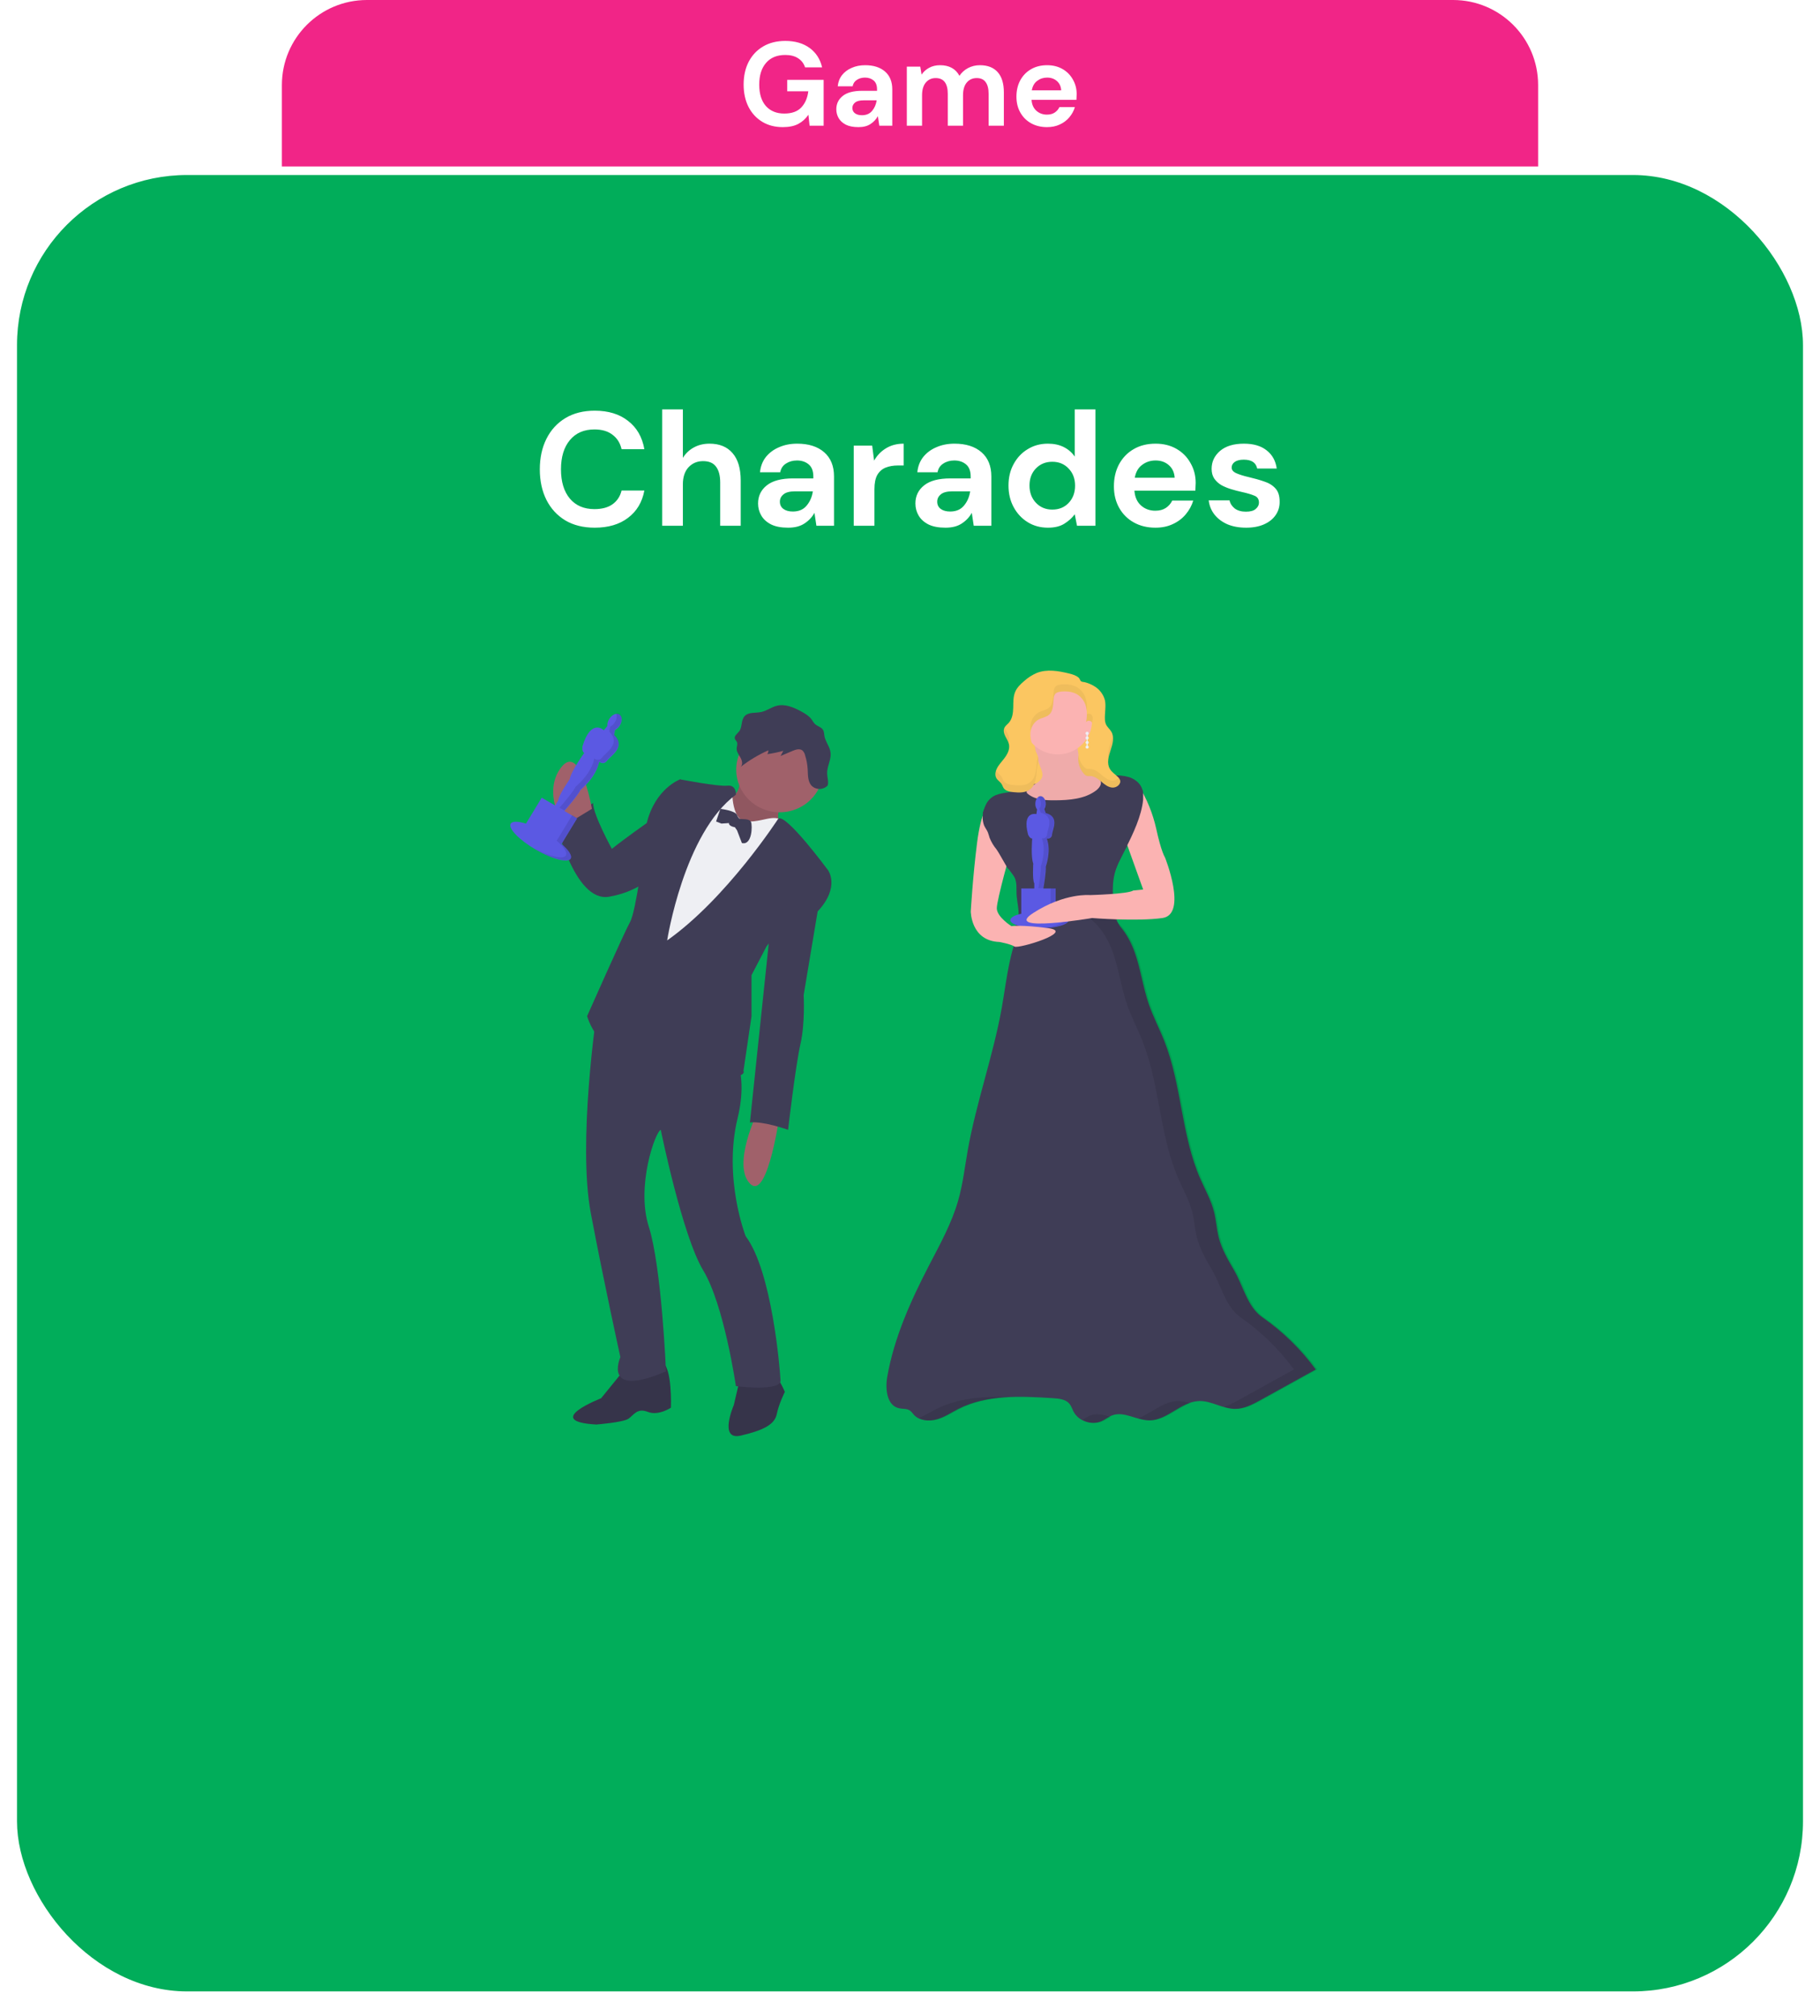 <svg width="214" height="237" viewBox="0 0 214 237" fill="none" xmlns="http://www.w3.org/2000/svg">
<g filter="url(#filter0_d)">
<rect x="2" y="19.576" width="210" height="213.559" rx="20" fill="#01AD5A"/>
</g>
<path d="M33.145 10C33.145 4.477 37.622 0 43.145 0H170.856C176.379 0 180.856 4.477 180.856 10V19.576H33.145V10Z" fill="#F12587"/>
<path d="M92.044 14.947C91.12 14.947 90.313 14.737 89.622 14.317C88.931 13.897 88.395 13.314 88.012 12.567C87.629 11.811 87.438 10.934 87.438 9.935C87.438 8.927 87.634 8.041 88.026 7.275C88.427 6.501 88.992 5.899 89.72 5.469C90.457 5.031 91.33 4.811 92.338 4.811C93.486 4.811 94.438 5.087 95.194 5.637C95.95 6.188 96.44 6.949 96.664 7.919H94.662C94.513 7.462 94.242 7.107 93.85 6.855C93.458 6.594 92.954 6.463 92.338 6.463C91.358 6.463 90.602 6.776 90.07 7.401C89.538 8.017 89.272 8.867 89.272 9.949C89.272 11.032 89.533 11.872 90.056 12.469C90.588 13.057 91.307 13.351 92.212 13.351C93.099 13.351 93.766 13.113 94.214 12.637C94.671 12.152 94.947 11.517 95.04 10.733H92.562V9.389H96.846V14.779H95.194L95.054 13.491C94.737 13.958 94.34 14.317 93.864 14.569C93.388 14.821 92.781 14.947 92.044 14.947ZM100.94 14.947C100.343 14.947 99.853 14.854 99.47 14.667C99.088 14.471 98.803 14.215 98.616 13.897C98.43 13.58 98.336 13.23 98.336 12.847C98.336 12.203 98.588 11.681 99.092 11.279C99.596 10.878 100.352 10.677 101.36 10.677H103.124V10.509C103.124 10.033 102.989 9.683 102.718 9.459C102.447 9.235 102.111 9.123 101.71 9.123C101.346 9.123 101.029 9.212 100.758 9.389C100.487 9.557 100.319 9.809 100.254 10.145H98.504C98.551 9.641 98.719 9.203 99.008 8.829C99.307 8.456 99.689 8.171 100.156 7.975C100.623 7.77 101.145 7.667 101.724 7.667C102.713 7.667 103.493 7.915 104.062 8.409C104.631 8.904 104.916 9.604 104.916 10.509V14.779H103.39L103.222 13.659C103.017 14.033 102.727 14.341 102.354 14.583C101.99 14.826 101.519 14.947 100.94 14.947ZM101.346 13.547C101.859 13.547 102.256 13.379 102.536 13.043C102.825 12.707 103.007 12.292 103.082 11.797H101.556C101.08 11.797 100.739 11.886 100.534 12.063C100.329 12.231 100.226 12.441 100.226 12.693C100.226 12.964 100.329 13.174 100.534 13.323C100.739 13.473 101.01 13.547 101.346 13.547ZM106.626 14.779V7.835H108.208L108.362 8.773C108.586 8.437 108.88 8.171 109.244 7.975C109.618 7.77 110.047 7.667 110.532 7.667C111.606 7.667 112.366 8.083 112.814 8.913C113.066 8.531 113.402 8.227 113.822 8.003C114.252 7.779 114.718 7.667 115.222 7.667C116.128 7.667 116.823 7.938 117.308 8.479C117.794 9.021 118.036 9.814 118.036 10.859V14.779H116.244V11.027C116.244 10.43 116.128 9.973 115.894 9.655C115.67 9.338 115.32 9.179 114.844 9.179C114.359 9.179 113.967 9.357 113.668 9.711C113.379 10.066 113.234 10.561 113.234 11.195V14.779H111.442V11.027C111.442 10.43 111.326 9.973 111.092 9.655C110.859 9.338 110.5 9.179 110.014 9.179C109.538 9.179 109.151 9.357 108.852 9.711C108.563 10.066 108.418 10.561 108.418 11.195V14.779H106.626ZM123.112 14.947C122.412 14.947 121.791 14.798 121.25 14.499C120.708 14.201 120.284 13.781 119.976 13.239C119.668 12.698 119.514 12.073 119.514 11.363C119.514 10.645 119.663 10.005 119.962 9.445C120.27 8.885 120.69 8.451 121.222 8.143C121.763 7.826 122.398 7.667 123.126 7.667C123.807 7.667 124.409 7.817 124.932 8.115C125.454 8.414 125.86 8.825 126.15 9.347C126.448 9.861 126.598 10.435 126.598 11.069C126.598 11.172 126.593 11.279 126.584 11.391C126.584 11.503 126.579 11.62 126.57 11.741H121.292C121.329 12.283 121.516 12.707 121.852 13.015C122.197 13.323 122.612 13.477 123.098 13.477C123.462 13.477 123.765 13.398 124.008 13.239C124.26 13.071 124.446 12.857 124.568 12.595H126.388C126.257 13.034 126.038 13.435 125.73 13.799C125.431 14.154 125.058 14.434 124.61 14.639C124.171 14.845 123.672 14.947 123.112 14.947ZM123.126 9.123C122.687 9.123 122.3 9.249 121.964 9.501C121.628 9.744 121.413 10.117 121.32 10.621H124.778C124.75 10.164 124.582 9.8 124.274 9.529C123.966 9.259 123.583 9.123 123.126 9.123Z" fill="white"/>
<path d="M69.932 62.042C68.59 62.042 67.437 61.758 66.474 61.188C65.511 60.605 64.77 59.8 64.251 58.775C63.732 57.736 63.472 56.539 63.472 55.184C63.472 53.828 63.732 52.631 64.251 51.593C64.77 50.554 65.511 49.743 66.474 49.16C67.437 48.578 68.59 48.286 69.932 48.286C71.528 48.286 72.833 48.685 73.846 49.483C74.872 50.269 75.512 51.377 75.765 52.809H73.086C72.921 52.087 72.567 51.523 72.022 51.117C71.49 50.7 70.781 50.49 69.894 50.49C68.665 50.49 67.703 50.908 67.006 51.745C66.309 52.581 65.961 53.727 65.961 55.184C65.961 56.64 66.309 57.786 67.006 58.623C67.703 59.446 68.665 59.858 69.894 59.858C70.781 59.858 71.49 59.667 72.022 59.288C72.567 58.895 72.921 58.356 73.086 57.672H75.765C75.512 59.041 74.872 60.111 73.846 60.883C72.833 61.656 71.528 62.042 69.932 62.042ZM77.861 61.815V48.135H80.293V53.834C80.61 53.315 81.034 52.91 81.566 52.618C82.111 52.315 82.731 52.163 83.428 52.163C84.593 52.163 85.493 52.53 86.126 53.264C86.772 53.999 87.095 55.076 87.095 56.495V61.815H84.682V56.722C84.682 55.912 84.517 55.291 84.188 54.861C83.871 54.43 83.365 54.215 82.668 54.215C81.984 54.215 81.414 54.455 80.958 54.937C80.515 55.418 80.293 56.089 80.293 56.95V61.815H77.861ZM92.669 62.042C91.859 62.042 91.194 61.916 90.674 61.663C90.155 61.397 89.769 61.048 89.516 60.617C89.262 60.187 89.135 59.712 89.135 59.193C89.135 58.319 89.478 57.609 90.162 57.065C90.846 56.52 91.871 56.248 93.24 56.248H95.633V56.02C95.633 55.373 95.45 54.898 95.082 54.594C94.715 54.291 94.259 54.139 93.715 54.139C93.221 54.139 92.79 54.259 92.422 54.499C92.055 54.727 91.827 55.069 91.739 55.526H89.364C89.427 54.842 89.655 54.246 90.047 53.739C90.453 53.233 90.972 52.846 91.606 52.581C92.239 52.302 92.948 52.163 93.734 52.163C95.076 52.163 96.134 52.498 96.906 53.169C97.679 53.841 98.066 54.791 98.066 56.02V61.815H95.995L95.766 60.294C95.488 60.801 95.095 61.219 94.588 61.548C94.094 61.878 93.455 62.042 92.669 62.042ZM93.221 60.142C93.917 60.142 94.456 59.914 94.835 59.459C95.228 59.002 95.475 58.439 95.576 57.767H93.505C92.859 57.767 92.397 57.888 92.118 58.129C91.84 58.356 91.701 58.642 91.701 58.983C91.701 59.351 91.84 59.636 92.118 59.839C92.397 60.041 92.764 60.142 93.221 60.142ZM100.386 61.815V52.391H102.552L102.78 54.157C103.122 53.55 103.585 53.068 104.167 52.714C104.763 52.346 105.459 52.163 106.257 52.163V54.727H105.573C105.041 54.727 104.566 54.81 104.148 54.974C103.73 55.139 103.401 55.424 103.16 55.83C102.932 56.235 102.818 56.798 102.818 57.52V61.815H100.386ZM111.169 62.042C110.358 62.042 109.693 61.916 109.174 61.663C108.654 61.397 108.268 61.048 108.015 60.617C107.761 60.187 107.635 59.712 107.635 59.193C107.635 58.319 107.977 57.609 108.661 57.065C109.345 56.52 110.371 56.248 111.739 56.248H114.133V56.02C114.133 55.373 113.949 54.898 113.582 54.594C113.214 54.291 112.758 54.139 112.214 54.139C111.72 54.139 111.289 54.259 110.922 54.499C110.554 54.727 110.326 55.069 110.238 55.526H107.863C107.926 54.842 108.154 54.246 108.547 53.739C108.952 53.233 109.471 52.846 110.105 52.581C110.738 52.302 111.447 52.163 112.233 52.163C113.575 52.163 114.633 52.498 115.406 53.169C116.178 53.841 116.565 54.791 116.565 56.02V61.815H114.494L114.266 60.294C113.987 60.801 113.594 61.219 113.088 61.548C112.594 61.878 111.954 62.042 111.169 62.042ZM111.72 60.142C112.416 60.142 112.955 59.914 113.335 59.459C113.727 59.002 113.974 58.439 114.076 57.767H112.005C111.359 57.767 110.896 57.888 110.618 58.129C110.339 58.356 110.2 58.642 110.2 58.983C110.2 59.351 110.339 59.636 110.618 59.839C110.896 60.041 111.264 60.142 111.72 60.142ZM123.217 62.042C122.331 62.042 121.539 61.827 120.842 61.397C120.146 60.966 119.595 60.377 119.189 59.63C118.784 58.882 118.581 58.033 118.581 57.084C118.581 56.133 118.784 55.291 119.189 54.556C119.595 53.809 120.146 53.227 120.842 52.809C121.539 52.378 122.331 52.163 123.217 52.163C123.927 52.163 124.547 52.295 125.079 52.562C125.611 52.828 126.042 53.201 126.371 53.682V48.135H128.803V61.815H126.637L126.371 60.465C126.067 60.883 125.662 61.251 125.155 61.568C124.661 61.884 124.015 62.042 123.217 62.042ZM123.73 59.914C124.516 59.914 125.155 59.655 125.649 59.136C126.156 58.603 126.409 57.926 126.409 57.102C126.409 56.279 126.156 55.608 125.649 55.089C125.155 54.556 124.516 54.291 123.73 54.291C122.958 54.291 122.318 54.55 121.811 55.069C121.305 55.589 121.051 56.26 121.051 57.084C121.051 57.907 121.305 58.584 121.811 59.117C122.318 59.648 122.958 59.914 123.73 59.914ZM135.859 62.042C134.909 62.042 134.067 61.84 133.332 61.434C132.597 61.029 132.021 60.459 131.603 59.724C131.185 58.99 130.976 58.141 130.976 57.178C130.976 56.203 131.179 55.336 131.584 54.575C132.002 53.816 132.572 53.227 133.294 52.809C134.029 52.378 134.89 52.163 135.878 52.163C136.803 52.163 137.62 52.365 138.329 52.77C139.038 53.176 139.589 53.733 139.982 54.443C140.387 55.139 140.59 55.918 140.59 56.779C140.59 56.919 140.584 57.065 140.571 57.217C140.571 57.368 140.565 57.527 140.552 57.691H133.389C133.44 58.426 133.693 59.002 134.149 59.42C134.618 59.839 135.181 60.047 135.84 60.047C136.334 60.047 136.746 59.94 137.075 59.724C137.417 59.496 137.67 59.205 137.835 58.85H140.305C140.128 59.446 139.83 59.99 139.412 60.484C139.007 60.966 138.5 61.346 137.892 61.624C137.297 61.903 136.619 62.042 135.859 62.042ZM135.878 54.139C135.283 54.139 134.757 54.309 134.301 54.651C133.845 54.981 133.554 55.487 133.427 56.172H138.12C138.082 55.551 137.854 55.057 137.436 54.69C137.018 54.322 136.499 54.139 135.878 54.139ZM146.53 62.042C145.694 62.042 144.96 61.91 144.326 61.644C143.693 61.365 143.186 60.985 142.806 60.504C142.426 60.022 142.198 59.465 142.122 58.831H144.573C144.649 59.199 144.852 59.516 145.181 59.782C145.523 60.035 145.96 60.161 146.492 60.161C147.024 60.161 147.411 60.054 147.651 59.839C147.905 59.623 148.031 59.376 148.031 59.097C148.031 58.692 147.854 58.42 147.499 58.281C147.145 58.129 146.651 57.983 146.017 57.843C145.612 57.755 145.2 57.647 144.782 57.52C144.364 57.394 143.978 57.236 143.623 57.045C143.281 56.843 143.003 56.59 142.787 56.285C142.572 55.969 142.464 55.583 142.464 55.127C142.464 54.291 142.794 53.587 143.452 53.017C144.124 52.447 145.061 52.163 146.264 52.163C147.379 52.163 148.266 52.422 148.924 52.941C149.596 53.461 149.995 54.176 150.121 55.089H147.822C147.683 54.392 147.157 54.044 146.245 54.044C145.789 54.044 145.435 54.132 145.181 54.309C144.941 54.487 144.82 54.709 144.82 54.974C144.82 55.253 145.004 55.475 145.371 55.639C145.739 55.804 146.226 55.956 146.834 56.096C147.493 56.248 148.095 56.419 148.639 56.608C149.197 56.786 149.64 57.058 149.969 57.425C150.299 57.78 150.463 58.293 150.463 58.965C150.476 59.547 150.324 60.073 150.007 60.541C149.691 61.01 149.235 61.377 148.639 61.644C148.044 61.91 147.341 62.042 146.53 62.042Z" fill="white"/>
<path d="M120.636 107.869C118.721 111.056 118.428 114.892 117.783 118.534C116.77 124.177 114.786 129.62 113.786 135.266C113.437 137.241 113.212 139.244 112.658 141.173C111.898 143.823 110.542 146.27 109.269 148.717C107.101 152.9 105.135 157.248 104.325 161.871C104.073 163.312 104.27 165.268 105.728 165.577C106.144 165.668 106.612 165.596 106.967 165.828C107.176 165.962 107.308 166.18 107.475 166.36C108.116 167.052 109.218 167.133 110.133 166.881C111.048 166.629 111.846 166.076 112.695 165.645C116.064 163.946 120.057 164.149 123.837 164.39C124.532 164.433 125.313 164.518 125.753 165.049C125.975 165.319 126.069 165.667 126.234 165.976C126.821 167.095 128.37 167.616 129.534 167.085C129.969 166.885 130.343 166.566 130.796 166.402C132.179 165.897 133.635 166.992 135.116 167C137.245 167.009 138.848 164.801 140.976 164.725C142.427 164.674 143.753 165.642 145.204 165.651C146.293 165.651 147.296 165.114 148.242 164.59L154.709 161.014C152.98 158.646 150.863 156.575 148.443 154.886C146.662 153.65 146.181 151.179 145.094 149.326C144.376 148.1 143.651 146.855 143.301 145.485C143.048 144.497 142.998 143.468 142.749 142.478C142.403 141.113 141.692 139.87 141.127 138.577C138.887 133.456 138.963 127.612 136.911 122.415C136.334 120.951 135.591 119.55 135.078 118.063C134.403 116.105 134.14 114.029 133.458 112.074C132.777 110.119 131.565 108.199 129.633 107.357C128.795 107.02 127.902 106.83 126.996 106.797C124.739 106.655 122.731 107.035 120.636 107.869Z" fill="#3F3D56"/>
<path d="M129.054 81.897H120.057V93.643H129.054V81.897Z" fill="#FBC661"/>
<path d="M128.81 91.009C128.353 90.94 127.886 91.009 127.424 91.009C126.287 90.996 125.963 92.341 124.829 92.45C123.446 92.583 121.528 91.726 120.372 92.483C120.16 92.627 119.937 92.753 119.703 92.86C118.757 93.267 117.6 93.116 116.735 93.67C115.869 94.225 115.552 95.32 115.552 96.333C115.53 96.695 115.584 97.058 115.709 97.4C115.831 97.689 116.033 97.939 116.154 98.228C116.239 98.432 116.283 98.649 116.354 98.859C116.548 99.34 116.814 99.79 117.143 100.194L119.146 102.923C119.671 103.639 119.462 104.526 119.547 105.405C119.61 106.079 119.771 106.747 119.769 107.423C119.768 108.099 119.578 108.813 119.063 109.276C120.249 109.205 121.431 109.099 122.61 108.957C123.582 108.839 124.55 108.699 125.526 108.631C127.577 108.489 129.637 108.672 131.678 108.856C131.34 108.445 131.187 107.872 131.104 107.352C130.826 105.625 130.651 103.817 131.232 102.164C131.418 101.67 131.637 101.189 131.886 100.722L132.509 99.494C133.391 97.758 134.214 95.979 134.402 94.049C134.472 93.553 134.412 93.048 134.227 92.582C133.954 91.984 133.364 91.564 132.728 91.36C132.083 91.18 131.409 91.122 130.741 91.19C130.12 91.219 129.432 91.102 128.81 91.009Z" fill="#3F3D56"/>
<path d="M122.333 90.196C122.476 90.564 122.648 90.958 122.536 91.338C122.328 92.091 121.265 92.244 120.801 92.882C120.761 92.925 120.733 92.978 120.72 93.036C120.708 93.093 120.711 93.152 120.73 93.208C120.752 93.245 120.781 93.278 120.815 93.305C121.681 94.043 122.934 94.107 124.082 94.094C125.755 94.079 127.542 93.94 128.869 92.947C129.24 92.669 129.588 92.206 129.399 91.787C129.252 91.467 128.866 91.347 128.546 91.189C127.828 90.836 127.314 90.162 127.03 89.426C126.746 88.689 126.673 87.894 126.661 87.109C126.673 86.975 126.644 86.84 126.576 86.723C126.465 86.569 126.26 86.546 126.066 86.533C124.985 86.463 123.9 86.505 122.828 86.66C122.525 86.703 121.948 86.743 121.735 86.986C121.522 87.228 121.645 87.515 121.686 87.779C121.814 88.605 122.031 89.415 122.333 90.196Z" fill="#FBB3B2"/>
<path opacity="0.05" d="M122.333 90.196C122.476 90.564 122.648 90.958 122.536 91.338C122.328 92.091 121.265 92.244 120.801 92.882C120.761 92.925 120.733 92.978 120.72 93.036C120.708 93.093 120.711 93.152 120.73 93.208C120.752 93.245 120.781 93.278 120.815 93.305C121.681 94.043 122.934 94.107 124.082 94.094C125.755 94.079 127.542 93.94 128.869 92.947C129.24 92.669 129.588 92.206 129.399 91.787C129.252 91.467 128.866 91.347 128.546 91.189C127.828 90.836 127.314 90.162 127.03 89.426C126.746 88.689 126.673 87.894 126.661 87.109C126.673 86.975 126.644 86.84 126.576 86.723C126.465 86.569 126.26 86.546 126.066 86.533C124.985 86.463 123.9 86.505 122.828 86.66C122.525 86.703 121.948 86.743 121.735 86.986C121.522 87.228 121.645 87.515 121.686 87.779C121.814 88.605 122.031 89.415 122.333 90.196Z" fill="black"/>
<path d="M124.37 88.697C126.6 88.697 128.409 86.927 128.409 84.742C128.409 82.558 126.6 80.787 124.37 80.787C122.139 80.787 120.33 82.558 120.33 84.742C120.33 86.927 122.139 88.697 124.37 88.697Z" fill="#FBB3B2"/>
<path opacity="0.1" d="M128.22 166.408C127.9 166.546 127.594 166.712 127.307 166.906C127.663 167.126 128.068 167.258 128.488 167.29C128.908 167.322 129.33 167.254 129.717 167.091C130.023 166.95 130.297 166.751 130.591 166.589C129.783 166.342 128.99 166.127 128.22 166.408Z" fill="black"/>
<path opacity="0.1" d="M110.123 165.651C109.44 165.993 108.789 166.412 108.084 166.698C108.724 167.071 109.581 167.088 110.317 166.88C111.232 166.619 112.03 166.075 112.877 165.644C114.726 164.718 116.764 164.355 118.849 164.255C115.827 164.156 112.781 164.313 110.123 165.651Z" fill="black"/>
<path opacity="0.1" d="M148.623 154.882C146.842 153.646 146.363 151.175 145.275 149.322C144.557 148.096 143.831 146.851 143.481 145.481C143.229 144.493 143.178 143.464 142.929 142.474C142.585 141.109 141.874 139.866 141.309 138.573C139.069 133.452 139.144 127.608 137.093 122.411C136.514 120.947 135.771 119.546 135.259 118.059C134.585 116.101 134.312 114.025 133.639 112.07C132.965 110.115 131.746 108.195 129.814 107.354C128.989 106.992 128.079 106.852 127.177 106.793C126.415 106.744 125.651 106.757 124.893 106.832C125.64 106.893 126.374 107.07 127.065 107.357C128.992 108.198 130.208 110.118 130.889 112.073C131.571 114.028 131.836 116.104 132.509 118.062C133.022 119.55 133.771 120.95 134.342 122.414C136.393 127.611 136.319 133.455 138.558 138.576C139.125 139.869 139.836 141.112 140.18 142.477C140.429 143.467 140.48 144.496 140.732 145.484C141.082 146.854 141.808 148.099 142.525 149.325C143.612 151.178 144.093 153.64 145.874 154.885C148.295 156.574 150.414 158.643 152.144 161.01L145.677 164.587C145.136 164.904 144.569 165.176 143.981 165.399C144.439 165.552 144.917 165.636 145.401 165.648C146.487 165.648 147.491 165.11 148.437 164.587L154.904 161.01C153.171 158.641 151.049 156.57 148.623 154.882Z" fill="black"/>
<path opacity="0.1" d="M138.402 164.733C136.735 164.791 135.389 166.161 133.859 166.74C134.323 166.894 134.807 166.982 135.296 167.001C137.009 167.001 138.381 165.582 139.96 164.984C139.459 164.814 138.932 164.729 138.402 164.733Z" fill="black"/>
<path d="M124.124 107.378V104.461H122.677C122.755 104.024 123.013 102.496 122.961 101.883C122.961 101.883 123.635 100.085 123.084 98.587C123.158 98.605 123.234 98.606 123.308 98.59C123.382 98.573 123.451 98.541 123.51 98.495C123.569 98.449 123.617 98.39 123.649 98.323C123.681 98.256 123.698 98.183 123.696 98.109C123.756 97.509 124.614 96.011 122.961 95.591L122.793 95.128C122.907 94.942 122.965 94.728 122.961 94.51C122.961 94.014 122.687 93.611 122.349 93.611C122.012 93.611 121.737 94.014 121.737 94.51C121.731 94.75 121.803 94.985 121.942 95.182L121.859 95.716C121.859 95.716 120.146 95.296 120.881 98.113C120.881 98.113 121.064 98.592 121.37 98.592C121.37 98.592 121.187 100.754 121.493 101.526C121.493 101.526 121.37 103.443 121.614 103.863V104.462H120.084V107.429C119.296 107.605 118.799 107.875 118.799 108.178C118.799 108.708 120.334 109.137 122.226 109.137C124.119 109.137 125.654 108.708 125.654 108.178C125.654 107.843 125.047 107.549 124.124 107.378Z" fill="#5B59E3"/>
<path opacity="0.1" d="M122.381 94.479C122.385 94.696 122.327 94.91 122.214 95.097L122.381 95.56C124.034 95.978 123.178 97.477 123.116 98.076C123.117 98.15 123.101 98.223 123.069 98.29C123.037 98.357 122.989 98.416 122.93 98.462C122.871 98.509 122.802 98.541 122.728 98.558C122.655 98.574 122.578 98.573 122.504 98.556C123.055 100.054 122.381 101.852 122.381 101.852C122.433 102.47 122.175 103.991 122.097 104.429H122.649C122.727 103.991 122.987 102.465 122.935 101.852C122.935 101.852 123.607 100.054 123.056 98.556C123.13 98.573 123.207 98.574 123.28 98.558C123.354 98.541 123.423 98.509 123.482 98.462C123.541 98.416 123.589 98.357 123.621 98.29C123.653 98.223 123.669 98.15 123.668 98.076C123.73 97.477 124.586 95.978 122.935 95.56L122.766 95.097C122.88 94.91 122.939 94.696 122.935 94.479C122.935 93.983 122.66 93.58 122.323 93.58C122.222 93.582 122.125 93.616 122.047 93.677C122.16 93.779 122.248 93.903 122.306 94.041C122.364 94.18 122.389 94.329 122.381 94.479Z" fill="black"/>
<path opacity="0.1" d="M124.093 107.345V104.43H123.543V107.345C124.464 107.518 125.073 107.809 125.073 108.144C125.073 108.649 123.685 109.061 121.918 109.1H122.194C124.087 109.1 125.621 108.671 125.621 108.141C125.623 107.812 125.013 107.518 124.093 107.345Z" fill="black"/>
<path d="M125.729 79.189C124.467 78.881 123.111 78.644 121.909 79.118C121.357 79.358 120.85 79.685 120.407 80.087C119.999 80.434 119.601 80.819 119.384 81.305C119.123 81.892 119.153 82.556 119.138 83.196C119.122 83.835 119.035 84.521 118.601 84.998C118.433 85.183 118.213 85.335 118.104 85.56C117.947 85.869 118.051 86.25 118.205 86.564C118.36 86.877 118.567 87.174 118.638 87.517C118.734 87.991 118.546 88.482 118.28 88.89C118.013 89.297 117.666 89.65 117.39 90.053C117.114 90.456 116.899 91.033 117.15 91.477C117.308 91.762 117.633 91.94 117.797 92.221C117.876 92.355 117.915 92.511 117.999 92.643C118.231 93.002 118.718 93.091 119.149 93.134C119.838 93.205 120.606 93.226 121.141 92.794C121.508 92.497 121.694 92.036 121.784 91.577C121.874 91.118 121.877 90.65 121.961 90.187C122.021 89.856 122.119 89.526 122.09 89.192C122.051 88.748 121.787 88.357 121.581 87.957C121.27 87.402 121.124 86.772 121.161 86.139C121.223 85.512 121.56 84.893 122.125 84.595C122.522 84.38 123.013 84.326 123.351 84.03C123.885 83.566 123.805 82.745 123.901 82.051C123.914 81.897 123.965 81.748 124.051 81.617C124.218 81.395 124.524 81.335 124.808 81.308C125.469 81.253 126.171 81.322 126.724 81.682C127.238 82.039 127.593 82.573 127.718 83.177C127.84 83.777 127.828 84.396 127.685 84.992C127.707 84.731 128.117 84.66 128.306 84.837C128.496 85.015 128.505 85.321 128.452 85.577C128.231 86.658 127.231 87.43 126.895 88.481C126.762 88.913 126.745 89.372 126.846 89.813C126.947 90.254 127.163 90.662 127.472 90.998C127.555 91.097 127.664 91.173 127.788 91.217C127.914 91.241 128.043 91.247 128.171 91.236C128.674 91.236 129.106 91.574 129.489 91.895C129.873 92.216 130.278 92.561 130.789 92.599C131.3 92.638 131.851 92.187 131.699 91.716C131.644 91.575 131.556 91.449 131.442 91.348C131.127 91.03 130.713 90.78 130.496 90.391C130.116 89.738 130.348 88.921 130.587 88.206C130.827 87.491 131.06 86.672 130.671 86.022C130.488 85.713 130.182 85.481 130.04 85.154C129.962 84.964 129.921 84.762 129.918 84.558C129.885 83.81 130.076 83.049 129.918 82.32C129.825 81.969 129.66 81.639 129.434 81.35C129.209 81.062 128.927 80.82 128.605 80.64C128.278 80.445 127.922 80.3 127.551 80.209C127.407 80.173 127.19 80.181 127.089 80.076C126.988 79.971 126.953 79.784 126.825 79.667C126.516 79.407 126.106 79.281 125.729 79.189Z" fill="#FBC661"/>
<path opacity="0.05" d="M128.307 84.005C128.239 83.946 128.153 83.911 128.062 83.904C127.972 83.897 127.881 83.918 127.804 83.965C127.8 84.293 127.764 84.619 127.695 84.941C127.765 84.723 128.131 84.673 128.307 84.843C128.343 84.878 128.373 84.917 128.397 84.959C128.42 84.888 128.438 84.817 128.452 84.744C128.506 84.488 128.498 84.188 128.307 84.005Z" fill="black"/>
<path opacity="0.05" d="M129.906 83.726C129.907 83.787 129.912 83.849 129.92 83.91C129.966 83.488 129.976 83.062 129.95 82.639C129.915 83 129.9 83.363 129.906 83.726Z" fill="black"/>
<path opacity="0.05" d="M127.697 84.943C127.692 84.96 127.689 84.977 127.688 84.995L127.697 84.943Z" fill="black"/>
<path opacity="0.05" d="M130.326 89.147C130.386 88.832 130.471 88.522 130.578 88.22C130.769 87.655 130.952 87.023 130.827 86.461C130.769 86.776 130.685 87.085 130.578 87.388C130.387 87.947 130.201 88.581 130.326 89.147Z" fill="black"/>
<path opacity="0.05" d="M127.72 83.183C127.748 83.303 127.769 83.426 127.783 83.549C127.828 83.147 127.807 82.74 127.72 82.344C127.595 81.74 127.24 81.205 126.726 80.848C126.172 80.489 125.464 80.418 124.81 80.474C124.529 80.499 124.22 80.559 124.053 80.783C123.967 80.913 123.915 81.061 123.903 81.215C123.806 81.91 123.887 82.727 123.352 83.194C123.015 83.492 122.524 83.546 122.127 83.76C121.562 84.069 121.224 84.687 121.163 85.305C121.143 85.528 121.151 85.752 121.188 85.973C121.231 85.689 121.338 85.417 121.502 85.178C121.666 84.94 121.882 84.74 122.135 84.593C122.532 84.378 123.023 84.324 123.36 84.028C123.895 83.564 123.814 82.743 123.911 82.049C123.923 81.895 123.975 81.746 124.06 81.615C124.228 81.393 124.534 81.333 124.818 81.306C125.478 81.251 126.18 81.32 126.734 81.68C127.246 82.04 127.598 82.577 127.72 83.183Z" fill="black"/>
<path opacity="0.05" d="M131.54 91.466C131.446 91.569 131.329 91.65 131.199 91.703C131.068 91.757 130.928 91.781 130.787 91.775C130.283 91.736 129.869 91.392 129.487 91.071C129.105 90.749 128.671 90.417 128.168 90.411C128.04 90.422 127.911 90.416 127.785 90.393C127.662 90.348 127.553 90.272 127.469 90.173C127.12 89.798 126.89 89.33 126.81 88.828C126.746 89.217 126.771 89.616 126.885 89.994C127 90.372 127.199 90.72 127.469 91.012C127.553 91.111 127.662 91.187 127.785 91.231C127.911 91.255 128.04 91.261 128.168 91.25C128.671 91.25 129.104 91.588 129.487 91.909C129.87 92.23 130.275 92.575 130.787 92.613C131.298 92.652 131.848 92.201 131.697 91.73C131.663 91.633 131.61 91.543 131.54 91.466Z" fill="black"/>
<path opacity="0.05" d="M118.601 87.374C118.67 87.148 118.683 86.909 118.639 86.677C118.568 86.336 118.36 86.039 118.207 85.726C118.175 85.662 118.147 85.597 118.122 85.531C118.122 85.54 118.111 85.55 118.106 85.561C117.948 85.87 118.052 86.251 118.207 86.564C118.357 86.825 118.489 87.095 118.601 87.374Z" fill="black"/>
<path opacity="0.05" d="M122.046 88.941C122.019 89.079 121.987 89.215 121.962 89.352C121.878 89.816 121.874 90.279 121.785 90.742C121.697 91.206 121.509 91.669 121.142 91.959C120.607 92.39 119.839 92.37 119.15 92.299C118.719 92.256 118.232 92.166 118 91.808C117.916 91.675 117.877 91.52 117.798 91.385C117.64 91.1 117.314 90.921 117.151 90.64C117.14 90.622 117.131 90.6 117.121 90.58C117.061 90.724 117.033 90.878 117.038 91.033C117.043 91.189 117.082 91.341 117.151 91.48C117.309 91.766 117.634 91.944 117.798 92.225C117.877 92.359 117.916 92.515 118 92.646C118.232 93.006 118.719 93.094 119.15 93.138C119.839 93.209 120.607 93.23 121.142 92.798C121.509 92.501 121.695 92.039 121.785 91.581C121.875 91.122 121.878 90.654 121.962 90.191C122.022 89.86 122.12 89.53 122.091 89.196C122.083 89.11 122.068 89.025 122.046 88.941Z" fill="black"/>
<path d="M116.167 94.809C116.167 94.809 115.378 95.229 114.882 99.124C114.385 103.019 114.146 107.154 114.146 107.154C114.146 107.154 114.146 110.631 117.512 110.75C117.512 110.75 118.859 110.991 119.289 111.29C119.718 111.59 126.45 109.551 123.267 109.128C120.083 108.705 118.921 108.887 118.921 108.887C118.921 108.887 117.206 107.806 117.206 106.79C117.206 105.774 118.921 99.729 118.921 99.729L116.167 94.809Z" fill="#FBB3B2"/>
<path d="M116.157 97.866C116.242 98.07 116.286 98.288 116.357 98.498C116.55 98.979 116.816 99.429 117.146 99.832C117.546 100.379 118.19 101.667 118.589 102.214C118.828 101.411 119.178 100.645 119.63 99.936L116.173 94.453C116.173 94.453 115.901 94.595 115.578 95.488C115.561 95.65 115.551 95.812 115.55 95.971C115.528 96.334 115.582 96.697 115.707 97.038C115.834 97.327 116.035 97.577 116.157 97.866Z" fill="#3F3D56"/>
<path d="M128.012 86.759C128.012 86.722 128 86.686 127.978 86.656C127.956 86.626 127.926 86.603 127.89 86.591V86.389C127.926 86.376 127.957 86.354 127.978 86.323C128 86.293 128.012 86.257 128.012 86.22C128.012 86.187 128.003 86.154 127.986 86.126C127.968 86.097 127.943 86.074 127.913 86.058C127.883 86.043 127.849 86.035 127.815 86.037C127.781 86.04 127.749 86.051 127.721 86.07C127.693 86.089 127.671 86.115 127.658 86.146C127.644 86.177 127.64 86.21 127.644 86.243C127.649 86.276 127.663 86.307 127.685 86.333C127.707 86.359 127.735 86.378 127.767 86.389V86.591C127.731 86.603 127.7 86.626 127.678 86.656C127.656 86.687 127.645 86.723 127.645 86.76C127.645 86.797 127.656 86.834 127.678 86.864C127.7 86.894 127.731 86.917 127.767 86.929V87.13C127.731 87.142 127.7 87.165 127.678 87.195C127.656 87.226 127.645 87.262 127.645 87.299C127.645 87.336 127.656 87.373 127.678 87.403C127.7 87.433 127.731 87.456 127.767 87.468V87.671C127.727 87.685 127.692 87.713 127.671 87.749C127.649 87.785 127.641 87.828 127.648 87.87C127.656 87.911 127.678 87.949 127.711 87.976C127.744 88.004 127.786 88.018 127.829 88.018C127.872 88.018 127.914 88.004 127.946 87.976C127.979 87.949 128.002 87.911 128.009 87.87C128.016 87.828 128.008 87.785 127.987 87.749C127.965 87.713 127.931 87.685 127.89 87.671V87.468C127.926 87.456 127.957 87.433 127.979 87.403C128.001 87.373 128.013 87.336 128.013 87.299C128.013 87.262 128.001 87.226 127.979 87.195C127.957 87.165 127.926 87.142 127.89 87.13V86.929C127.926 86.917 127.957 86.894 127.979 86.863C128 86.833 128.012 86.796 128.012 86.759Z" fill="#EEEFF3"/>
<path d="M133.921 92.414C134.862 93.956 135.544 95.635 135.94 97.388C136.552 100.205 136.981 100.805 136.981 100.805C136.981 100.805 139.675 107.517 136.675 107.937C133.675 108.357 128.413 107.937 128.413 107.937C128.413 107.937 117.763 109.734 121.497 107.337C125.23 104.941 128.172 105.239 128.172 105.239C128.172 105.239 132.64 105.12 133.252 104.7L134.415 104.581L131.661 96.91L133.921 92.414Z" fill="#FBB3B2"/>
<path d="M131.074 96.817L132.358 99.752C133.226 98.039 134.224 95.94 134.409 94.037C134.426 93.685 134.418 93.332 134.385 92.981C134.244 92.695 134.058 92.431 133.835 92.201L131.074 96.817Z" fill="#3F3D56"/>
<path d="M89.124 130.618C89.124 130.618 86.028 136.929 88.178 139.156C90.328 141.383 91.78 130.371 91.78 130.371L89.124 130.618Z" fill="#A0616A"/>
<path d="M74.15 160.127L70.68 164.396C70.68 164.396 63.666 167.119 70.111 167.485C70.111 167.485 73.265 167.238 73.896 166.804C74.527 166.37 74.907 165.505 76.171 166.001C77.434 166.497 78.888 165.505 78.888 165.505C78.888 165.505 79.078 160.679 77.814 160.123C76.551 159.567 74.15 160.127 74.15 160.127Z" fill="#36344A"/>
<path d="M87.104 161.672L86.282 165.199C86.282 165.199 84.45 169.406 87.104 168.787C89.759 168.168 91.085 167.488 91.338 166.251C91.59 165.014 92.284 163.652 92.284 163.652C92.284 163.652 91.525 161.734 90.832 161.672C90.138 161.61 87.104 161.672 87.104 161.672Z" fill="#36344A"/>
<path d="M70.169 119.043C70.169 119.043 67.894 134.332 69.475 142.672C71.055 151.011 72.945 159.562 72.945 159.562C72.945 159.562 70.737 164.504 78.308 161.233C78.308 161.233 77.803 148.982 76.286 144.219C74.768 139.456 77.065 133.025 77.696 132.84C77.696 132.84 80.219 145.277 82.688 149.365C85.156 153.453 86.529 162.972 86.529 162.972C86.529 162.972 91.838 163.652 91.775 162.291C91.712 160.931 90.764 149.422 87.674 145.339C87.674 145.339 85.019 138.533 86.727 131.479C88.436 124.426 84.894 122.012 84.894 122.012L79.273 115.517L73.65 114.281L70.169 119.043Z" fill="#3F3D56"/>
<path d="M86.843 92.703C86.784 92.904 86.688 93.093 86.56 93.262C86.429 93.4 86.273 93.515 86.1 93.6C85.545 93.907 84.957 94.154 84.347 94.337C84.19 94.645 84.445 94.993 84.688 95.243L85.401 95.981C85.817 96.411 86.234 96.84 86.683 97.235C87.553 97.999 88.539 98.624 89.606 99.089C90.165 99.331 90.885 99.504 91.333 99.098C91.781 98.692 91.669 97.978 91.941 97.448C91.975 97.417 92.001 97.378 92.017 97.335C92.034 97.292 92.04 97.245 92.035 97.2C92.029 97.154 92.014 97.11 91.988 97.071C91.963 97.032 91.929 97 91.889 96.976C91.523 96.622 91.448 96.063 91.526 95.566C91.603 95.069 91.81 94.599 91.928 94.109C92.046 93.62 92.068 93.073 91.802 92.642C91.645 92.413 91.442 92.218 91.206 92.068C90.688 91.708 90.11 91.439 89.499 91.271C89.183 91.186 88.868 91.129 88.553 91.038C88.357 90.979 87.827 90.621 87.66 90.65C87.316 90.706 86.964 92.343 86.843 92.703Z" fill="#A0616A"/>
<path opacity="0.1" d="M86.843 92.703C86.784 92.904 86.688 93.093 86.56 93.262C86.429 93.4 86.273 93.515 86.1 93.6C85.545 93.907 84.957 94.154 84.347 94.337C84.19 94.645 84.445 94.993 84.688 95.243L85.401 95.981C85.817 96.411 86.234 96.84 86.683 97.235C87.553 97.999 88.539 98.624 89.606 99.089C90.165 99.331 90.885 99.504 91.333 99.098C91.781 98.692 91.669 97.978 91.941 97.448C91.975 97.417 92.001 97.378 92.017 97.335C92.034 97.292 92.04 97.245 92.035 97.2C92.029 97.154 92.014 97.11 91.988 97.071C91.963 97.032 91.929 97 91.889 96.976C91.523 96.622 91.448 96.063 91.526 95.566C91.603 95.069 91.81 94.599 91.928 94.109C92.046 93.62 92.068 93.073 91.802 92.642C91.645 92.413 91.442 92.218 91.206 92.068C90.688 91.708 90.11 91.439 89.499 91.271C89.183 91.186 88.868 91.129 88.553 91.038C88.357 90.979 87.827 90.621 87.66 90.65C87.316 90.706 86.964 92.343 86.843 92.703Z" fill="black"/>
<path d="M86.134 93.813C86.126 93.691 86.112 93.549 86.006 93.483C85.944 93.449 85.874 93.435 85.804 93.441C84.312 93.441 83.102 94.59 82.164 95.723C80.186 98.109 78.626 100.803 77.274 103.578C76.443 105.288 75.671 107.21 76.206 109.031C76.375 109.571 76.627 110.083 76.952 110.549C77.4 111.216 77.945 111.816 78.567 112.33C78.801 112.55 79.091 112.705 79.406 112.778C79.88 112.852 80.329 112.597 80.733 112.352C81.544 111.857 82.351 111.358 83.154 110.854C84.459 110.035 85.763 109.203 86.913 108.187C88.063 107.17 89.061 105.956 89.627 104.545C89.869 103.946 90.03 103.309 90.301 102.729C90.714 101.834 91.381 101.045 91.618 100.091C91.73 99.635 91.74 99.164 91.859 98.709C91.954 98.346 92.118 98.003 92.197 97.637C92.276 97.271 92.257 96.865 92.019 96.565C91.618 96.068 90.839 96.142 90.205 96.27C89.378 96.437 87.905 96.848 87.118 96.358C86.445 95.936 86.181 94.53 86.134 93.813Z" fill="#EEEFF3"/>
<path d="M85.715 96.771L84.83 96.832L84.199 96.584L84.706 95.1C84.706 95.1 86.488 95.297 86.671 95.847C86.671 95.847 86.803 96.225 87.018 96.281C87.232 96.337 88.122 96.213 88.306 96.645C88.491 97.078 88.433 99.425 87.232 99.117L86.665 97.631L86.411 97.26C86.411 97.26 85.652 97.141 85.715 96.771Z" fill="#3F3D56"/>
<path d="M78.446 110.568C78.446 110.568 80.405 97.946 86.535 93.425C86.535 93.425 86.598 92.25 85.524 92.374C84.449 92.497 79.964 91.631 79.964 91.631L75.73 99.675C75.73 99.675 74.784 107.161 74.087 108.398C73.389 109.635 69.031 119.474 69.031 119.474C69.031 119.474 71.497 127.579 75.161 116.695C75.161 116.695 72.322 125.542 80.342 126.409C88.363 127.275 87.419 125.913 87.419 125.913L88.366 119.479V114.651L90.136 111.254L97.339 102.282C97.339 102.282 92.45 95.654 91.516 96.246C91.517 96.239 85.46 105.618 78.446 110.568Z" fill="#3F3D56"/>
<path d="M80.909 92.129L79.963 91.633C79.963 91.633 77.056 92.684 76.045 96.769C76.045 96.769 73.581 98.501 71.944 99.801C71.944 99.801 69.736 95.786 69.736 94.417C69.736 94.417 66.07 96.831 65.248 96.212C65.248 96.212 67.456 106.173 71.631 105.43C75.806 104.687 77.377 102.275 77.377 102.275L80.909 92.129Z" fill="#3F3D56"/>
<path d="M94.94 102.646L97.34 102.273C97.34 102.273 98.858 104.253 96.14 107.161L94.496 116.999C94.496 116.999 94.686 120.278 94.118 122.753C93.55 125.229 92.664 132.838 92.664 132.838C92.664 132.838 89.758 131.787 88.178 131.972L90.578 109.147L94.94 102.646Z" fill="#3F3D56"/>
<path d="M69.599 95.094C69.599 95.094 68.271 87.298 65.996 90.206C63.722 93.115 66.249 97.136 66.249 97.136L69.599 95.094Z" fill="#A0616A"/>
<path d="M91.685 95.504C94.512 95.504 96.803 93.26 96.803 90.492C96.803 87.724 94.512 85.481 91.685 85.481C88.858 85.481 86.566 87.724 86.566 90.492C86.566 93.26 88.858 95.504 91.685 95.504Z" fill="#A0616A"/>
<path d="M95.779 85.083C95.662 84.941 95.557 84.789 95.464 84.631C95.156 84.189 94.675 83.9 94.202 83.641C93.336 83.178 92.349 82.742 91.385 82.968C90.718 83.122 90.152 83.585 89.48 83.718C88.808 83.851 88.01 83.704 87.557 84.198C87.104 84.693 87.305 85.471 86.915 85.982C86.699 86.265 86.298 86.524 86.407 86.861C86.453 87.003 86.587 87.103 86.648 87.241C86.757 87.482 86.623 87.758 86.617 88.022C86.609 88.413 86.882 88.748 87.074 89.091C87.267 89.434 87.371 89.913 87.074 90.181C88.078 89.395 89.178 88.735 90.349 88.215C90.347 88.374 90.305 88.529 90.226 88.668C90.86 88.576 91.487 88.446 92.104 88.277L91.779 88.887L93.174 88.291C93.551 88.129 94.024 87.982 94.346 88.229C94.494 88.368 94.598 88.545 94.645 88.74C94.829 89.298 94.938 89.877 94.97 90.462C95.005 91.123 94.97 91.852 95.407 92.357C95.531 92.485 95.68 92.587 95.846 92.656C96.011 92.725 96.19 92.76 96.37 92.759C96.55 92.758 96.728 92.721 96.892 92.649C97.057 92.578 97.205 92.475 97.327 92.345C97.45 91.882 97.265 91.403 97.256 90.927C97.242 90.234 97.598 89.582 97.663 88.892C97.746 88.019 97.219 87.502 96.98 86.73C96.887 86.433 96.944 86.082 96.765 85.803C96.535 85.457 96.065 85.38 95.779 85.083Z" fill="#3F3D56"/>
<path d="M66.031 99.218L67.856 96.218L66.367 95.35C66.72 94.945 67.944 93.53 68.271 92.869C68.271 92.869 70.088 91.424 70.458 89.552C70.458 89.552 70.95 90.006 71.389 89.425C71.827 88.845 73.644 87.819 72.207 86.397L72.323 85.821C72.557 85.698 72.751 85.513 72.883 85.287C73.198 84.775 73.162 84.206 72.815 83.995C72.468 83.785 71.933 84.042 71.622 84.553C71.467 84.796 71.395 85.08 71.414 85.365L70.999 85.859C70.999 85.859 69.498 84.4 68.491 87.737C68.491 87.737 68.381 88.341 68.697 88.525C68.697 88.525 67.157 90.633 66.985 91.614C66.985 91.614 65.66 93.513 65.649 94.085L65.274 94.703L63.696 93.785L61.842 96.838C60.925 96.55 60.24 96.53 60.051 96.838C59.72 97.384 61.029 98.746 62.977 99.881C64.925 101.016 66.771 101.493 67.102 100.95C67.315 100.614 66.871 99.947 66.031 99.218Z" fill="#5B59E3"/>
<path opacity="0.1" d="M72.303 84.901C72.172 85.127 71.978 85.312 71.745 85.437L71.628 86.011C73.067 87.433 71.248 88.46 70.81 89.041C70.764 89.118 70.702 89.184 70.627 89.233C70.552 89.283 70.466 89.315 70.376 89.327C70.287 89.339 70.195 89.331 70.109 89.303C70.024 89.275 69.945 89.228 69.881 89.166C69.51 91.038 67.693 92.484 67.693 92.484C67.363 93.146 66.142 94.561 65.789 94.964L66.355 95.294C66.709 94.891 67.933 93.475 68.259 92.814C68.259 92.814 70.076 91.369 70.447 89.497C70.447 89.497 70.939 89.951 71.377 89.37C71.816 88.789 73.633 87.764 72.196 86.342L72.311 85.766C72.545 85.642 72.738 85.457 72.87 85.231C73.185 84.722 73.15 84.15 72.803 83.94C72.699 83.882 72.579 83.858 72.46 83.874C72.513 84.046 72.526 84.227 72.499 84.404C72.472 84.582 72.405 84.751 72.303 84.901Z" fill="black"/>
<path opacity="0.1" d="M66.023 99.171L67.848 96.17L67.285 95.84L65.46 98.841C66.301 99.571 66.742 100.231 66.534 100.58C66.219 101.097 64.532 100.689 62.693 99.673C62.786 99.729 62.88 99.786 62.976 99.841C64.922 100.976 66.769 101.455 67.1 100.91C67.301 100.567 66.859 99.9 66.023 99.171Z" fill="black"/>
<defs>
<filter id="filter0_d" x="0" y="18.576" width="214" height="217.559" filterUnits="userSpaceOnUse" color-interpolation-filters="sRGB">
<feFlood flood-opacity="0" result="BackgroundImageFix"/>
<feColorMatrix in="SourceAlpha" type="matrix" values="0 0 0 0 0 0 0 0 0 0 0 0 0 0 0 0 0 0 127 0"/>
<feOffset dy="1"/>
<feGaussianBlur stdDeviation="1"/>
<feColorMatrix type="matrix" values="0 0 0 0 0.059 0 0 0 0 0.059 0 0 0 0 0.059 0 0 0 0.1 0"/>
<feBlend mode="normal" in2="BackgroundImageFix" result="effect1_dropShadow"/>
<feBlend mode="normal" in="SourceGraphic" in2="effect1_dropShadow" result="shape"/>
</filter>
</defs>
</svg>
